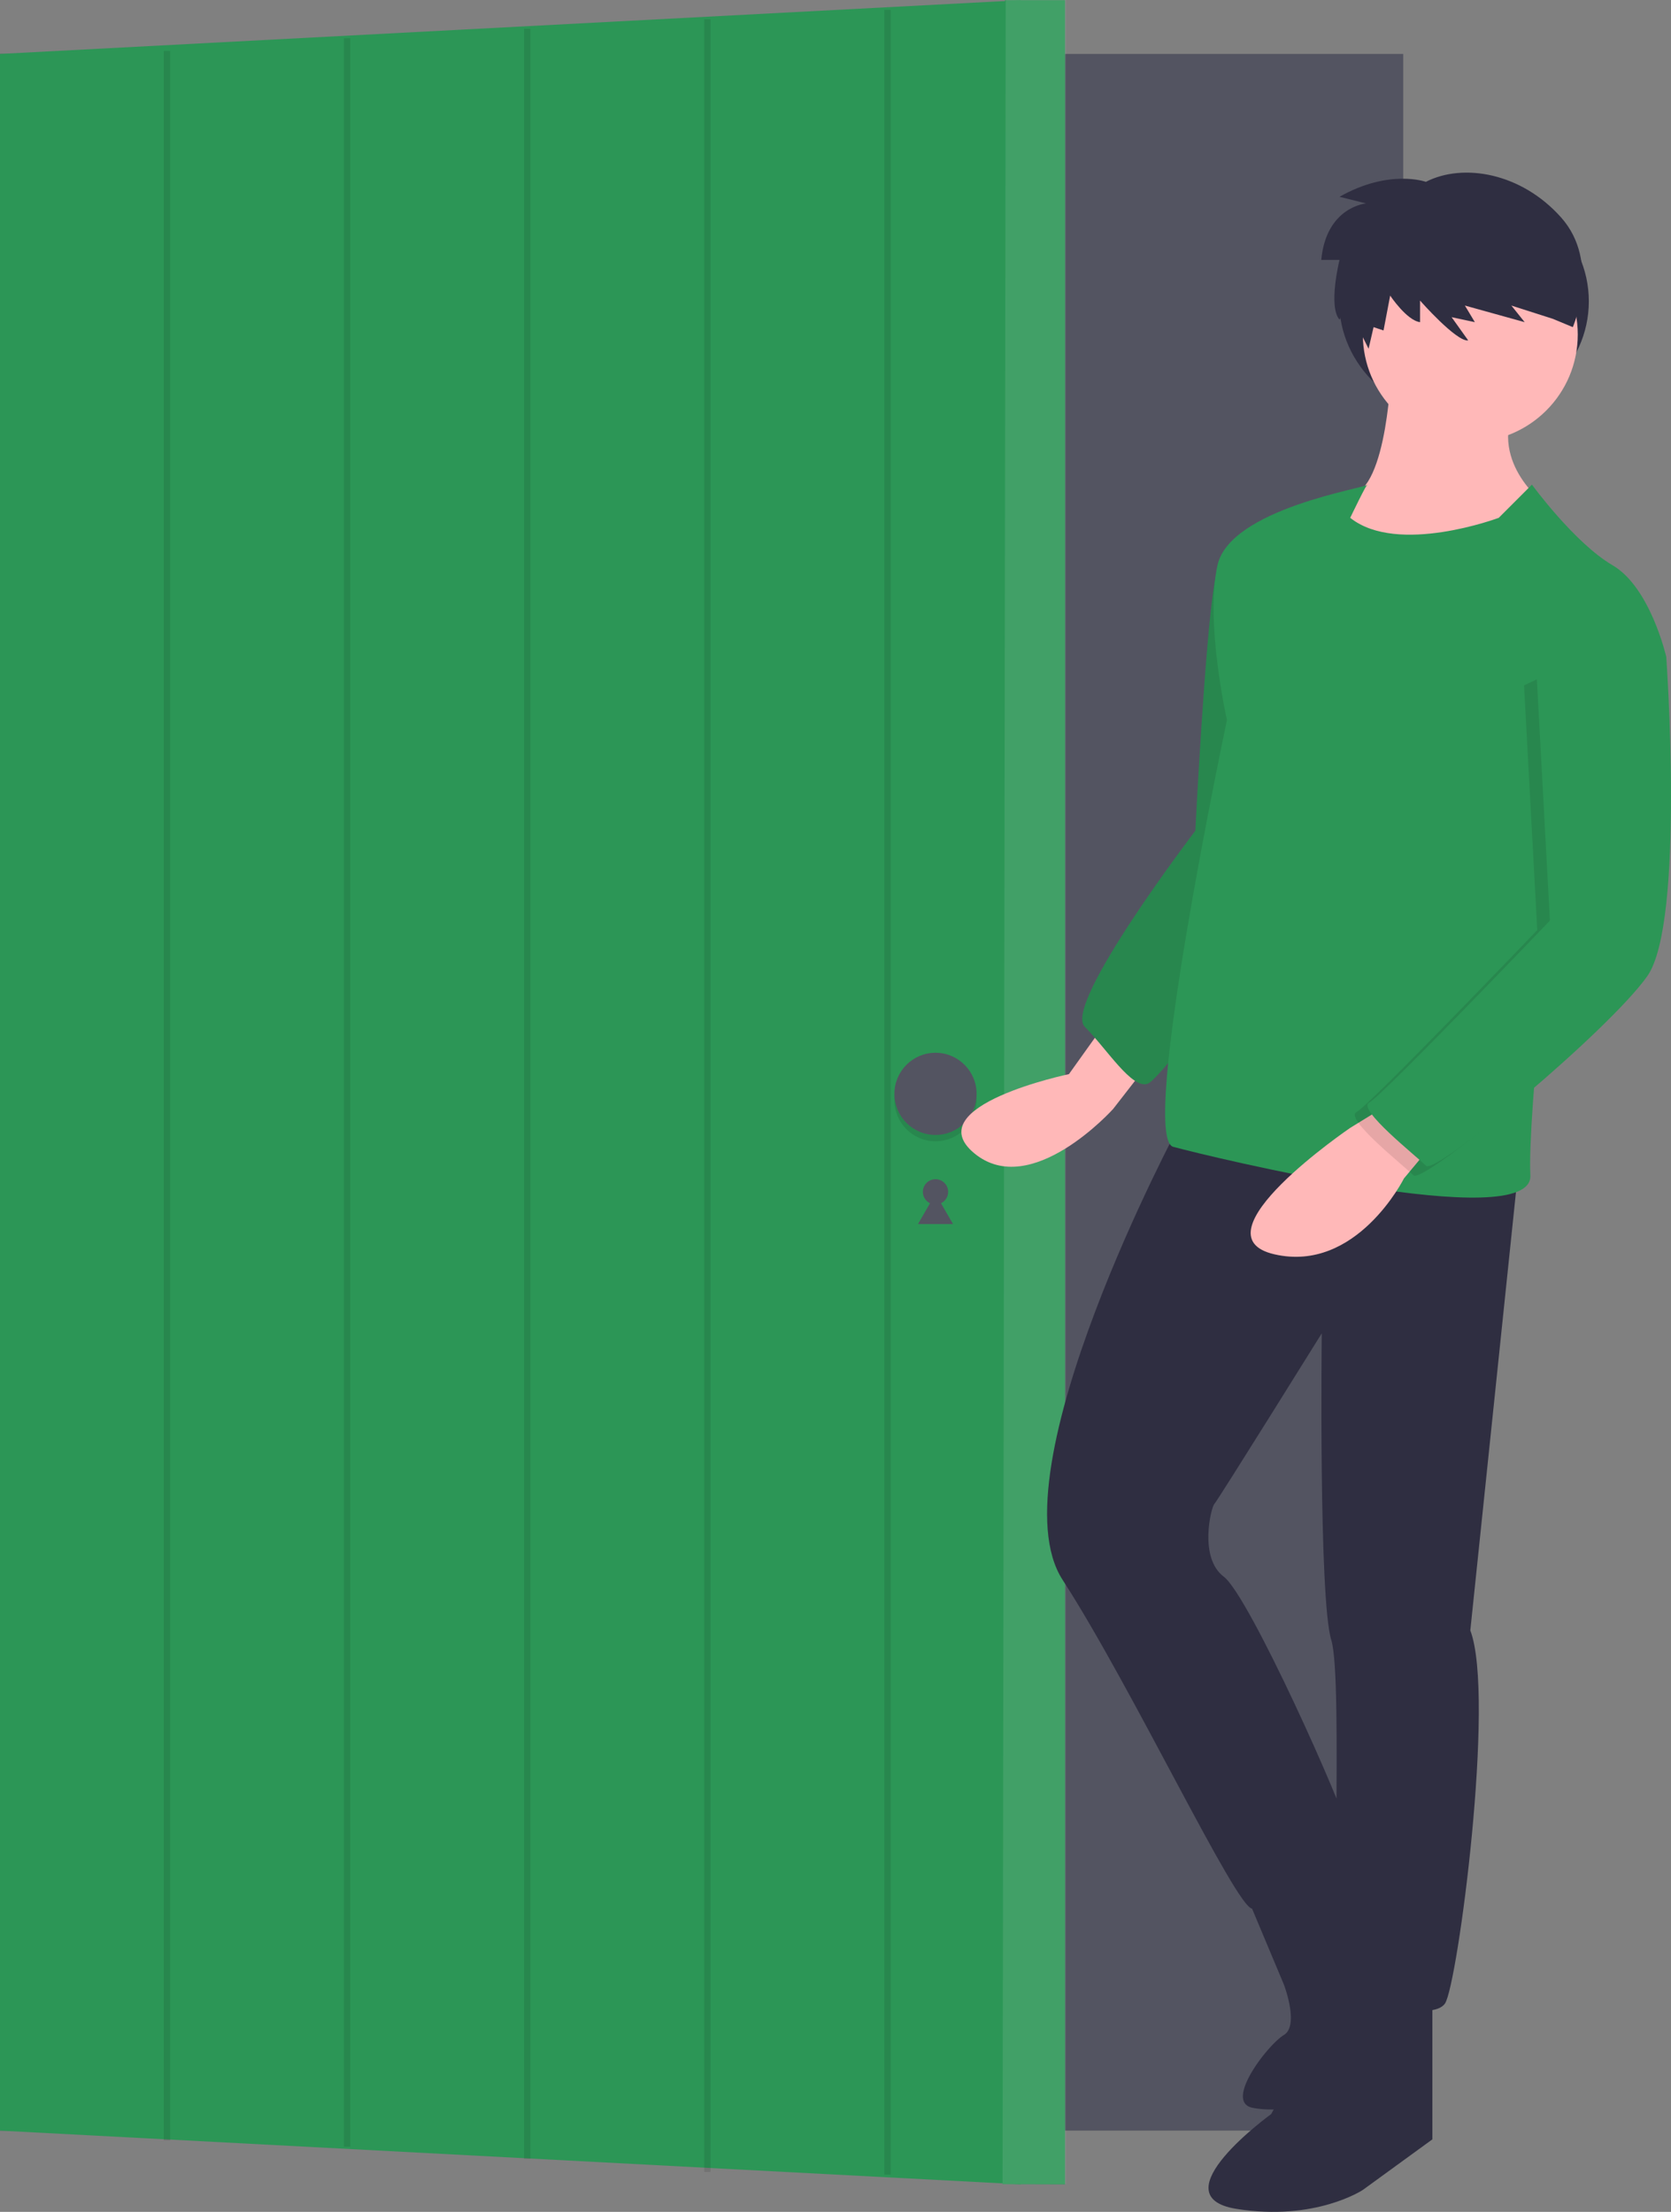 <svg id="f080dbb7-9b2b-439b-a118-60b91c514f72" data-name="Layer 1" xmlns="http://www.w3.org/2000/svg" width="528.717" height="699.768" viewBox="0 0 528.717 699.768"><rect x="0" y="0" width="528.717" height="699.768" fill="#808080" stroke="none"/><title>Login</title><rect y="17.063" width="444" height="657" fill="#535461"/><polygon points="323 691.063 0 674.063 0 17.063 323 0.063 323 691.063" fill="#2c9656"/><circle cx="296" cy="377.063" r="4" fill="#535461"/><polygon points="296 377.66 298.773 382.463 301.545 387.265 296 387.265 290.455 387.265 293.227 382.463 296 377.66" fill="#535461"/><polygon points="337 691.063 317.217 691 318 0.063 337 0.063 337 691.063" fill="#2c9656"/><g opacity="0.1"><polygon points="337.217 691 317.217 691 318.217 0 337.217 0 337.217 691" fill="#fff"/></g><circle cx="296" cy="348.063" r="13" opacity="0.1"/><circle cx="296" cy="346.063" r="13" fill="#535461"/><line x1="52.819" y1="16.108" x2="52.819" y2="677.156" fill="none" stroke="#000" stroke-miterlimit="10" stroke-width="2" opacity="0.1"/><line x1="109.819" y1="12.108" x2="109.819" y2="679.156" fill="none" stroke="#000" stroke-miterlimit="10" stroke-width="2" opacity="0.1"/><line x1="166.819" y1="9.108" x2="166.819" y2="683" fill="none" stroke="#000" stroke-miterlimit="10" stroke-width="2" opacity="0.1"/><line x1="223.819" y1="6.108" x2="223.819" y2="687.156" fill="none" stroke="#000" stroke-miterlimit="10" stroke-width="2" opacity="0.1"/><line x1="280.819" y1="3.108" x2="280.819" y2="688" fill="none" stroke="#000" stroke-miterlimit="10" stroke-width="2" opacity="0.1"/><ellipse cx="463.217" cy="95.323" rx="39.5" ry="37" fill="#2f2e41"/><path d="M683.859,425.939l-10,14s-48,10-30,25,44-14,44-14l14-18Z" transform="translate(-335.641 -100.116)" fill="#ffb8b8"/><path d="M735.859,266.939s-13,0-16,18-6,78-6,78-42,55-35,62,15,20,20,18,48-61,48-61Z" transform="translate(-335.641 -100.116)" fill="#2c9656"/><path d="M735.859,266.939s-13,0-16,18-6,78-6,78-42,55-35,62,15,20,20,18,48-61,48-61Z" transform="translate(-335.641 -100.116)" opacity="0.1"/><path d="M775.859,215.939s-1,39-13,41-8,15-8,15,39,23,65,0l5-12s-18-13-10-31Z" transform="translate(-335.641 -100.116)" fill="#ffb8b8"/><path d="M708.859,455.939s-59,110-37,144,55,104,60,104,33-14,31-23-32-76-40-82-4-22-3-23,34-54,34-54-1,84,3,97-1,106,4,110,28,11,32,5,16-97,8-118l15-144Z" transform="translate(-335.641 -100.116)" fill="#2f2e41"/><path d="M762.859,722.939l-25,46s-36,26-11,30,40-6,40-6l22-16v-46Z" transform="translate(-335.641 -100.116)" fill="#2f2e41"/><path d="M728.859,696.939l13,31s5,13,0,16-19,21-10,23a29.3,29.3,0,0,0,5.495.546,55.566,55.566,0,0,0,40.398-16.439l8.107-8.107s-27.77-63.948-27.385-63.474S728.859,696.939,728.859,696.939Z" transform="translate(-335.641 -100.116)" fill="#2f2e41"/><circle cx="465.217" cy="105.823" r="34" fill="#ffb8b8"/><path d="M820.359,253.439l-10.5,10.5s-32,12-47,0c0,0,5.5-11.5,5.5-10.5s-43.5,7.5-47.5,25.5,3,49,3,49-28,132-17,135,114,28,113,9,8-97,8-97l35-67s-5-22-17-29S820.359,253.439,820.359,253.439Z" transform="translate(-335.641 -100.116)" fill="#2c9656"/><path d="M775.859,448.939l-13,8s-50,34-24,40,41-24,41-24l10-12Z" transform="translate(-335.641 -100.116)" fill="#ffb8b8"/><path d="M849.859,301.939l9,9s6,84-6,101-67,63-70,60-22-18-18-20,57.183-57.569,57.183-57.569l-4.183-77.431Z" transform="translate(-335.641 -100.116)" opacity="0.1"/><path d="M853.859,298.939l9,9s6,84-6,101-67,63-70,60-22-18-18-20,57.183-57.569,57.183-57.569l-4.183-77.431Z" transform="translate(-335.641 -100.116)" fill="#2c9656"/><path d="M786.797,157.645s-11.557-4.203-27.318,4.728l8.405,2.101s-12.608,1.051-14.184,17.862h5.779s-3.677,14.71,0,18.912l2.364-4.465,6.829,13.659,1.576-6.829,3.152,1.051,2.101-11.032s5.253,7.88,9.456,8.405V195.207s11.557,13.134,15.235,12.608l-5.253-7.355,7.355,1.576-3.152-5.253,18.912,5.253-4.203-5.253,13.134,4.203,6.304,2.627s8.931-20.488-3.677-34.673S798.617,151.603,786.797,157.645Z" transform="translate(-335.641 -100.116)" fill="#2f2e41"/></svg>